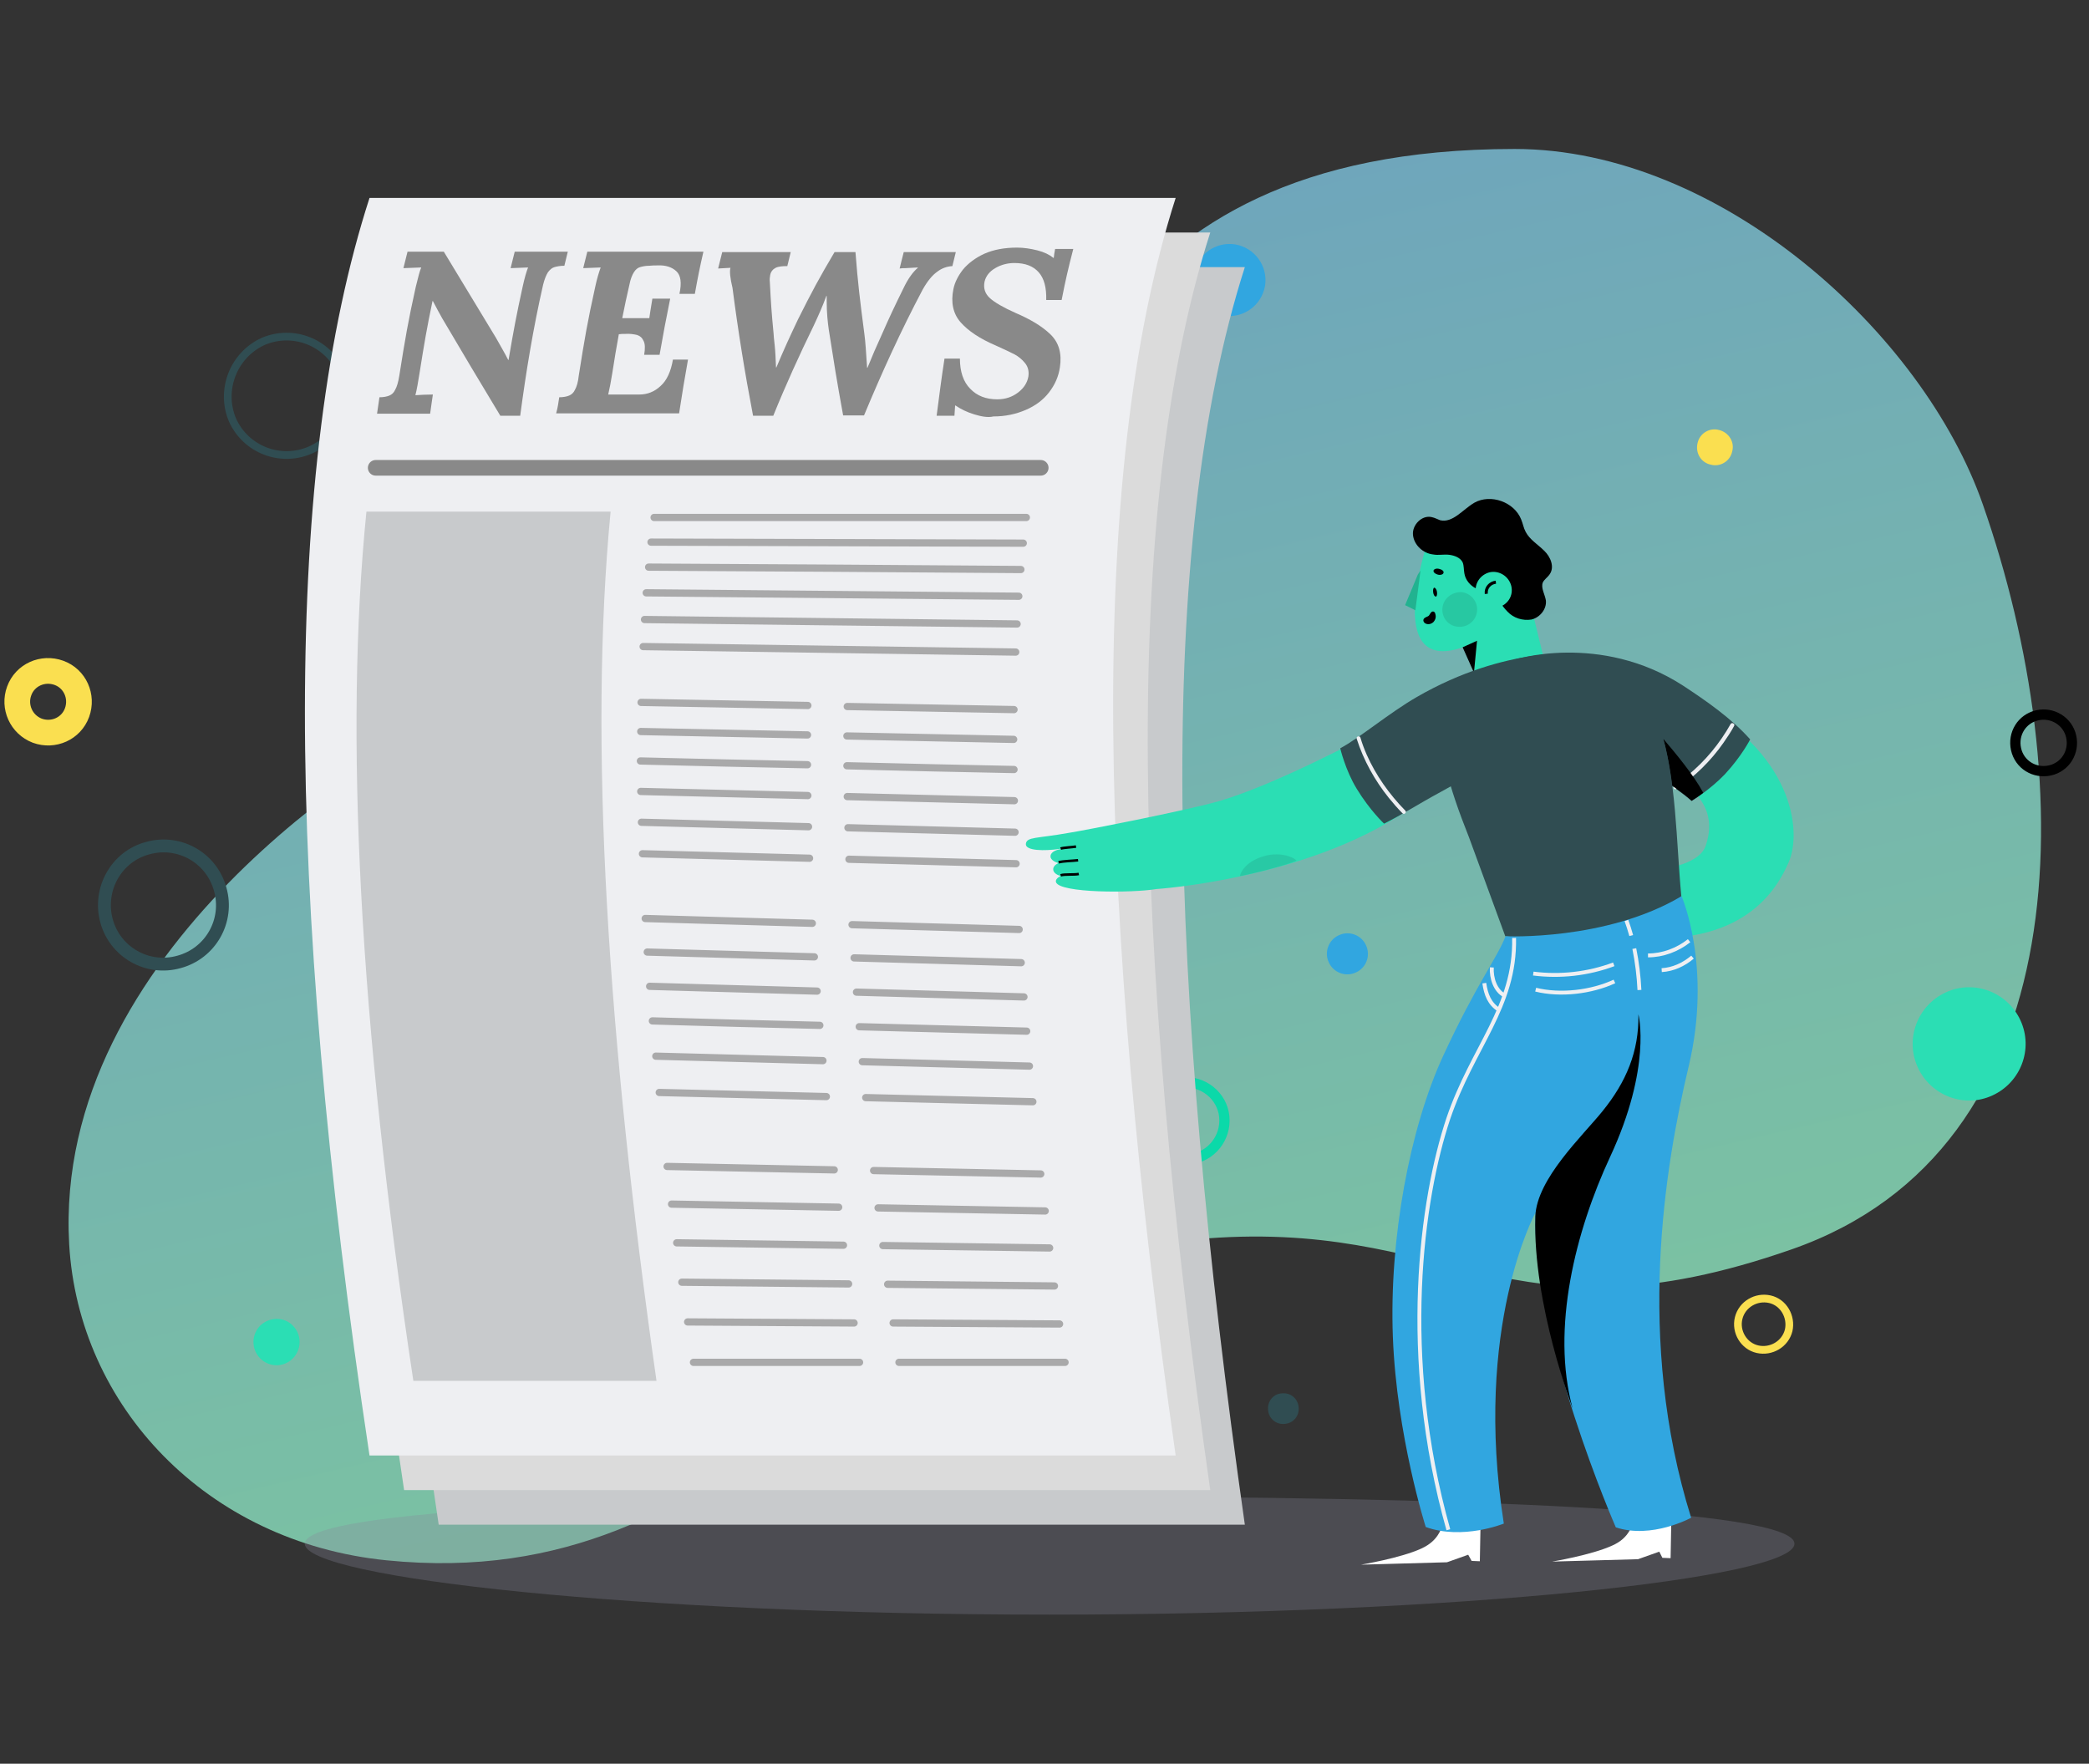 <?xml version="1.0" encoding="utf-8"?>
<!-- Generator: Adobe Illustrator 23.1.0, SVG Export Plug-In . SVG Version: 6.00 Build 0)  -->
<svg version="1.1" id="upgrade-illu" xmlns="http://www.w3.org/2000/svg" xmlns:xlink="http://www.w3.org/1999/xlink" x="0px"
	 y="0px" viewBox="0 0 610 515" style="enable-background:new 0 0 610 515;" xml:space="preserve">
<rect x="0" y="0" width="610" height="515" fill="#333333" stroke="none"/>
<style type="text/css">
	.st0{opacity:0.7;fill:url(#SVGID_1_);enable-background:new    ;}
	.st1{opacity:0.3;fill:#888799;enable-background:new    ;}
	.st2{fill:#2BDEB4;}
	.st3{fill:#31A6E0;}
	.st4{fill:none;stroke:#304D52;stroke-width:2.251;stroke-miterlimit:10;}
	.st5{fill:none;stroke:#000000;stroke-width:3.002;stroke-miterlimit:10;}
	.st6{fill:none;stroke:#0BD9A9;stroke-width:3.002;stroke-miterlimit:10;}
	.st7{fill:#304D52;}
	.st8{fill:none;stroke:#304D52;stroke-width:3.752;stroke-miterlimit:10;}
	.st9{fill:none;stroke:#FADF50;stroke-width:7.504;stroke-miterlimit:10;}
	.st10{fill:#FADF50;}
	.st11{fill:none;stroke:#FADF50;stroke-width:2.251;stroke-miterlimit:10;}
	.st12{fill:#C8CACC;}
	.st13{fill:#DBDBDB;}
	.st14{fill:#EEEFF2;}
	.st15{fill:#898989;}
	.st16{fill:none;stroke:#898989;stroke-width:4.557;stroke-linecap:round;stroke-linejoin:round;stroke-miterlimit:10;}
	.st17{fill:none;stroke:#A9A9AA;stroke-width:2.119;stroke-linecap:round;stroke-linejoin:round;stroke-miterlimit:10;}
	.st18{display:none;}
	.st19{display:inline;fill:#2BDEB4;}
	.st20{display:inline;opacity:0.1;enable-background:new    ;}
	.st21{opacity:0.2;enable-background:new    ;}
	.st22{fill:none;stroke:#000000;stroke-width:0.894;stroke-miterlimit:10;}
	.st23{opacity:0.1;enable-background:new    ;}
	.st24{display:inline;fill:none;stroke:#000000;stroke-width:0.86;stroke-miterlimit:10;}
	.st25{opacity:0.1;fill:#0D0C26;}
	.st26{fill:none;stroke:#000000;stroke-width:0.744;stroke-miterlimit:10;}
	.st27{fill:#FFFFFF;}
	.st28{fill:none;stroke:#EEEFF2;stroke-width:1.135;stroke-miterlimit:10;}
</style>
<g id="actus">
	
		<linearGradient id="SVGID_1_" gradientUnits="userSpaceOnUse" x1="310.573" y1="-100.793" x2="310.573" y2="239.734" gradientTransform="matrix(0.974 -0.228 0.228 0.974 -20.621 249.075)">
		<stop  offset="0" style="stop-color:#89D8F6"/>
		<stop  offset="1" style="stop-color:#9AFFD3"/>
	</linearGradient>
	<path class="st0" d="M442.3,43.5c59.9,0,119.2,53.6,136.7,103.8c28.5,81.5,28.1,188.2-55.8,217.5s-99.2-9.8-174.2-2.9
		c-99.7,9.2-130.5,104.4-236.2,93.7c-52.6-5.3-89.9-45.1-92.6-92.3c-4.8-85.6,91.9-144.5,110.2-152.8
		c68.8-30.9,113.1-25.9,147.8-52.4C311.6,132.6,314.2,43.5,442.3,43.5z"/>
	<g id="circles" transform="translate(0 15.165)">
		<path id="cir-1" class="st1" d="M524,435.6c0-10-97.4-13.8-217.5-13.8c-120.1,0-217.5,3.8-217.5,13.8c0,10,97.4,20.7,217.5,20.7
			C426.6,456.3,524,445.6,524,435.6z"/>
		<path id="cir-2" class="st2" d="M560,296.5L560,296.5c3.8,8.3,13.6,12,21.8,8.2c8.3-3.8,12-13.6,8.2-21.9
			c-3.8-8.3-13.6-12-21.8-8.2C559.9,278.4,556.2,288.2,560,296.5z"/>
		<path id="cir-3" class="st3" d="M357.3,77L357.3,77c5.8,0.9,11.1-3,12.1-8.7c0.9-5.8-3-11.1-8.7-12.1c-5.8-0.9-11.1,3-12.1,8.7
			C347.7,70.6,351.7,76.1,357.3,77z"/>
		<path id="cir-4" class="st4" d="M67.9,107.5c3.9,8.6,13.9,12.5,22.6,8.8c8.8-3.8,12.8-13.9,9.1-22.7c-3.8-8.8-13.9-12.8-22.7-9.1
			C68.1,88.5,64.2,98.8,67.9,107.5z"/>
		<path id="cir-5" class="st3" d="M388,265.8L388,265.8c1.3,3,4.9,4.4,7.9,3c3-1.3,4.4-4.9,3-7.9c-1.3-3-4.9-4.4-7.9-3
			C388,259.2,386.6,262.8,388,265.8z"/>
		<path id="cir-6" class="st5" d="M588.7,203.6L588.7,203.6c1,4.5,5.4,7.2,9.9,6.2s7.2-5.4,6.2-9.9c-1-4.5-5.5-7.2-9.9-6.2
			C590.4,194.7,587.7,199.1,588.7,203.6z"/>
		<path id="cir-7" class="st6" d="M335.1,313.3L335.1,313.3c0.6,6.1,6.2,10.6,12.4,10c6.1-0.6,10.6-6.2,10-12.4
			c-0.6-6.1-6.2-10.6-12.4-10C338.9,301.6,334.4,307.1,335.1,313.3z"/>
		<path id="cir-8" class="st7" d="M370.3,396.6L370.3,396.6c0.2,2.5,2.4,4.3,4.9,4c2.5-0.2,4.3-2.4,4-4.9c-0.2-2.5-2.4-4.3-4.9-4
			C371.8,391.8,370,394.1,370.3,396.6z"/>
		<path id="cir-9" class="st8" d="M31.1,253.7L31.1,253.7c2.5,9.2,12,14.6,21.2,12c9.2-2.5,14.6-12,12-21.2
			c-2.5-9.2-12-14.6-21.2-12C34,234.9,28.6,244.5,31.1,253.7z"/>
		<path id="cir-10" class="st9" d="M10.9,198.2L10.9,198.2c4.7,1.7,9.9-0.6,11.6-5.3c1.7-4.7-0.6-9.9-5.3-11.6
			c-4.7-1.7-9.9,0.6-11.6,5.3C3.9,191.2,6.2,196.4,10.9,198.2z"/>
		<path id="cir-11" class="st2" d="M85.6,372c-2.5-2.7-6.8-2.7-9.5-0.2c-2.7,2.6-2.8,6.9-0.2,9.6c2.6,2.7,6.8,2.8,9.5,0.2
			C88.1,379,88.2,374.7,85.6,372L85.6,372z"/>
		<path id="cir-12" class="st10" d="M499.5,120.5L499.5,120.5c2.8,0.8,5.7-1,6.3-3.8c0.8-2.8-1-5.6-3.8-6.3c-2.8-0.8-5.7,1-6.3,3.8
			C495,117.1,496.7,119.9,499.5,120.5z"/>
		<path id="cir-13" class="st11" d="M513.2,378.8L513.2,378.8c4,0.9,8.1-1.5,9.1-5.5c0.9-4-1.5-8.2-5.5-9.1c-4-0.9-8.1,1.5-9.1,5.5
			C506.7,373.7,509.2,377.9,513.2,378.8z"/>
	</g>
	<g>
		<path class="st12" d="M363.5,445.2H128.1c-25.3-167.9-25-289.9,0-367.2h235.4C337.3,159.8,341.1,288.1,363.5,445.2z"/>
		<path class="st13" d="M353.4,435.1H118c-25.3-167.9-25-289.9,0-367.2h235.4C327.2,149.6,331,277.9,353.4,435.1z"/>
		<path class="st14" d="M343.3,425H107.9c-25.3-167.9-25-289.9,0-367.2h235.4C317.1,139.5,320.9,267.8,343.3,425z"/>
		<path class="st12" d="M178.3,149.4H107c-6.5,64.6-2.1,149,13.7,253.8h71C177.5,303.4,171.8,216.9,178.3,149.4z"/>
		<g>
			<g>
				<path class="st15" d="M129.1,92.9c-0.8-1.4-1.7-3.1-2.7-5c0,0,0,0-0.1,0c-1.7,8.1-2.4,12.3-3.8,21.1c-0.4,2.6-0.8,4.8-1.2,6.4
					c1.5-0.1,3.2-0.2,5.1-0.2c-0.3,2.2-0.5,3.3-0.8,5.6c-6.2,0-9.3,0-15.5,0c0.3-1.9,0.4-2.9,0.7-4.8c1.2,0,2.2-0.2,2.9-0.5
					c0.7-0.3,1.3-0.8,1.7-1.7c0.5-0.9,0.9-2.2,1.2-4.1c1.7-10.8,2.6-16,4.8-25.9c0.7-2.9,1.2-4.8,1.6-5.7c-2.1,0.1-3.1,0.1-5.2,0.2
					c0.5-1.9,0.7-2.9,1.2-4.8c4.3,0,6.4,0,10.6,0c5.1,8.4,10.1,16.7,15.2,25.1c1.4,2.5,2.7,4.7,3.6,6.5c0,0,0,0,0.1,0
					c1.5-8.8,2.3-13.1,4.1-21.3c0.6-2.8,1.2-4.7,1.6-5.7c-2.1,0.1-3.1,0.1-5.1,0.2c0.5-1.9,0.7-2.9,1.2-4.8c6.2,0,9.3,0,15.5,0
					c-0.4,1.6-0.6,2.5-1,4.1c-1.2,0-2.2,0.2-2.9,0.4c-0.7,0.2-1.3,0.7-1.9,1.5c-0.5,0.8-1,2-1.4,3.6c-2.9,12.7-5,25.5-6.7,38.3
					c-2.3,0-3.5,0-5.8,0C140.4,112,134.7,102.4,129.1,92.9z"/>
				<path class="st15" d="M163.3,116c1.2,0,2.2-0.2,2.9-0.5c0.7-0.3,1.3-0.8,1.7-1.7c0.5-0.9,0.9-2.2,1.1-4.1
					c1.7-10.8,2.6-16,4.8-25.9c0.5-2.4,1.1-4.3,1.6-5.7c-2.1,0.1-3.1,0.1-5.1,0.2c0.5-1.9,0.7-2.9,1.2-4.8c11.3,0,22.6,0,33.9,0
					c-1.1,4.8-1.6,7.3-2.5,12.3c-1.8,0-2.7,0-4.5,0c0.7-3.2,0.4-5.4-0.9-6.6c-1.3-1.2-3.1-1.8-5.4-1.7c-1,0-1.5,0-2.5,0.1
					c-1.1,0-2,0.2-2.7,0.4c-0.7,0.2-1.3,0.7-1.8,1.5c-0.5,0.8-1,2-1.3,3.6c-0.9,3.9-1.3,5.8-2.1,9.8c3.2,0,4.8,0,7.9,0
					c0.1-0.8,0.4-2.7,0.9-5.7c2.1,0,3.1,0,5.2,0c-1.3,6.4-1.9,9.6-3.1,16.4c-1.8,0-2.7,0-4.5,0c0.3-1.8,0.3-3.2-0.2-4.1
					c-0.4-0.9-1-1.4-1.9-1.7c-0.9-0.2-2-0.4-3.5-0.3c-0.7,0-1.1,0-1.8,0.1c-0.8,4.5-1.2,6.7-1.9,11.3c-0.4,2.5-0.8,4.6-1.2,6.3
					c3.6,0,5.5,0,9.1,0c2.3,0,4.4-0.8,6.2-2.5c1.8-1.6,3-4.2,3.6-7.7c1.8,0,2.7,0,4.4,0c-1.1,6.1-1.6,9.3-2.6,15.7
					c-12,0-23.9,0-35.9,0C162.9,118.9,163,117.9,163.3,116z"/>
				<path class="st15" d="M213.9,84.1c-0.7-2.9-0.9-4.9-0.6-5.9c-1.5,0.1-2.2,0.1-3.6,0.2c0.5-1.9,0.7-2.9,1.2-4.8c8,0,12,0,20,0
					c-0.4,1.6-0.6,2.5-1,4.1c-1.4,0-2.6,0.1-3.4,0.5c-0.8,0.4-1.4,1.1-1.6,2.1c-0.1,0.6-0.2,1.3-0.1,2.1c0.3,5.9,0.5,8.9,1.1,15.1
					c0,0.4,0.1,1.4,0.3,3.2c0.2,1.8,0.3,4,0.4,6.6c0,0,0,0,0.1,0c2.4-5.7,3.7-8.5,6.3-14c4.1-8.2,6.2-12.1,10.7-19.7
					c2.4,0,3.7,0,6.1,0c0.7,9.1,1.3,13.9,2.6,23.9c0.3,2.1,0.5,5.4,0.8,9.9c0,0,0,0,0.1,0c1.6-3.9,2.4-5.8,4.1-9.5
					c2.5-5.7,3.8-8.4,6.5-13.9c1.3-2.7,2.7-4.6,4.1-5.8c0,0,0,0,0-0.1c-1.4,0.1-2.1,0.1-3.6,0.2c-0.7,0-1,0-1.7,0.1
					c0.5-2,0.7-2.9,1.2-4.8c6.1,0,9.1,0,15.2,0c-0.4,1.6-0.6,2.5-1,4.1c-1.6,0.1-3.1,0.6-4.5,1.7c-1.4,1-2.8,2.7-4.2,5.2
					c-6.3,11.9-11.9,24.2-17.1,36.7c-2.4,0-3.6,0-6.1,0c-1.9-10.4-2.7-15.5-4.2-25.1c-0.3-2.1-0.6-4.9-0.6-8.2c0-0.4,0-0.9,0-1.6
					c0,0,0,0-0.1,0c-1,2.8-2.3,5.7-3.7,8.7c-4.2,8.6-8.2,17.4-11.8,26.3c-2.4,0-3.6,0-5.9,0C217.5,108.9,215.5,96.5,213.9,84.1z"/>
				<path class="st15" d="M284.5,121c-2-0.6-3.9-1.5-5.5-2.6c0,0,0,0-0.1,0c-0.1,1.2-0.1,1.8-0.2,3c-2.1,0-3.1,0-5.2,0
					c0.9-6.8,1.3-10.2,2.3-16.7c1.8,0,2.7,0,4.5,0c0,3.8,1,6.8,3,8.8c2,2.1,4.6,3.1,7.9,3.1c2.4,0,4.4-0.7,6.1-2
					c1.7-1.3,2.7-2.9,3-4.7c0.2-1.5-0.1-2.8-1-3.9c-0.9-1.1-1.9-1.9-3-2.5c-1.2-0.6-3-1.5-5.5-2.6c-4.7-2-8.1-4.3-10.3-6.8
					c-2.2-2.5-2.9-5.8-2.1-9.7c0.4-2,1.4-3.9,2.8-5.7c1.5-1.8,3.6-3.4,6.2-4.6c2.7-1.2,5.9-1.8,9.6-1.8c1.9,0,3.9,0.3,5.9,0.8
					c2,0.5,3.6,1.3,4.7,2.2c0,0,0,0,0.1,0c0.1-1,0.2-1.5,0.4-2.6c2.1,0,3.2,0,5.3,0c-1.5,5.8-2.2,8.8-3.4,14.9c-1.8,0-2.7,0-4.5,0
					c0.1-3.6-0.6-6.3-2.2-8.1c-1.6-1.8-3.9-2.7-7.1-2.7c-2,0-3.9,0.5-5.6,1.5c-1.7,1-2.7,2.3-3.1,3.9c-0.4,1.9,0.1,3.5,1.5,4.8
					c1.4,1.3,4,2.8,7.6,4.4c4.2,1.8,7.6,3.8,10.1,6.2c2.5,2.4,3.4,5.6,2.8,9.6c-0.4,2.8-1.5,5.2-3.2,7.4c-1.7,2.2-4,3.9-6.8,5.1
					c-2.8,1.2-5.9,1.9-9.4,1.9C288.4,122,286.5,121.6,284.5,121z"/>
			</g>
		</g>
		<line class="st16" x1="109.7" y1="136.6" x2="303.9" y2="136.6"/>
		<g>
			<path class="st17" d="M191,151.1c36.2,0,72.5,0,108.7,0 M190.1,158.3c36.2,0.1,72.5,0.2,108.7,0.3 M189.4,165.6
				c36.2,0.2,72.5,0.4,108.7,0.7 M188.7,173.1c36.3,0.3,72.5,0.7,108.8,1 M188.2,180.9c36.3,0.4,72.5,0.9,108.8,1.3 M187.8,188.8
				c36.3,0.5,72.6,1.1,108.8,1.6 M187.2,205.1c16.2,0.3,32.5,0.6,48.7,0.9 M187.1,213.6c16.2,0.3,32.5,0.7,48.7,1 M187,222.2
				c16.3,0.4,32.5,0.8,48.8,1.1 M187.1,231.1c16.3,0.4,32.5,0.8,48.8,1.2 M187.3,240.1c16.3,0.4,32.5,0.9,48.8,1.3 M187.6,249.3
				c16.3,0.4,32.5,0.9,48.8,1.3 M188.4,268.2c16.3,0.5,32.6,0.9,48.8,1.4 M189,278c16.3,0.5,32.6,0.9,48.8,1.4 M189.7,288
				c16.3,0.5,32.6,0.9,48.9,1.4 M190.5,298.1c16.3,0.5,32.6,0.9,48.9,1.3 M191.5,308.4c16.3,0.4,32.6,0.9,48.8,1.3 M192.5,319
				c16.3,0.4,32.6,0.8,48.8,1.2 M194.8,340.6c16.3,0.3,32.5,0.7,48.8,1 M196.1,351.6c16.3,0.3,32.5,0.6,48.8,0.9 M197.6,362.9
				c16.2,0.2,32.5,0.5,48.7,0.7 M199.1,374.4c16.2,0.2,32.4,0.3,48.7,0.5 M200.8,386c16.2,0.1,32.4,0.2,48.6,0.3 M202.5,397.8
				c16.2,0,32.3,0,48.5,0 M247.4,206.3c16.2,0.3,32.5,0.6,48.7,0.9 M247.3,214.9c16.2,0.3,32.5,0.7,48.7,1 M247.3,223.6
				c16.3,0.4,32.5,0.8,48.8,1.1 M247.4,232.6c16.3,0.4,32.5,0.8,48.8,1.2 M247.6,241.7c16.3,0.4,32.5,0.9,48.8,1.3 M247.9,250.9
				c16.3,0.4,32.5,0.9,48.8,1.3 M248.8,270c16.3,0.5,32.6,0.9,48.8,1.4 M249.4,279.7c16.3,0.5,32.6,0.9,48.8,1.4 M250.1,289.7
				c16.3,0.5,32.6,0.9,48.9,1.4 M250.9,299.8c16.3,0.4,32.6,0.9,48.9,1.3 M251.8,310c16.3,0.4,32.6,0.9,48.8,1.3 M252.8,320.5
				c16.3,0.4,32.6,0.8,48.8,1.2 M255.1,341.8c16.3,0.3,32.5,0.7,48.8,1 M256.4,352.7c16.3,0.3,32.5,0.6,48.8,0.9 M257.8,363.7
				c16.2,0.2,32.5,0.5,48.7,0.7 M259.2,375c16.2,0.2,32.4,0.3,48.7,0.5 M260.8,386.3c16.2,0.1,32.4,0.2,48.6,0.3 M262.5,397.8
				c16.2,0,32.3,0,48.5,0"/>
		</g>
	</g>
	<g>
		<g id="Groupe_53_2_" transform="translate(150.596 94.012)" class="st18">
			<path id="Tracé_370_2_" class="st19" d="M264.7,150.7c-9.4,9.2-19.2,14.4-28.3,17c-13.4,3.8-27.7,3.2-40.8-1.9l-1.9-20.9
				c0,0,14.5,5,28.3,2.8c16.3-2.6,26.6-15.1,26.6-15.1L264.7,150.7z"/>
			<path id="Tracé_371_2_" class="st20" d="M222.2,170.1c0.4-2.6,3.1-4.9,6.6-5.4c3.4-0.4,6.4,0.9,7.6,3
				C231.8,169.1,227.1,169.9,222.2,170.1z"/>
		</g>
		<g id="Groupe_65_2_" transform="translate(106.602)">
			<path id="Tracé_422_2_" class="st2" d="M338.1,167.3l6.6,27l-22.4,20.3l2.3-27.3c-29,14.1-14.4-28.8-14.4-28.8
				C341.9,141.8,338.1,167.3,338.1,167.3z"/>
			<path id="Tracé_423_2_" class="st2" d="M306.7,178.2l-3-1.5l3.7-8.9l0.8-1.2L306.7,178.2z"/>
			<path id="Tracé_424_2_" d="M312.2,171.6c-0.3,0.1-0.4,0.7-0.3,1.4c0.1,0.7,0.4,1.2,0.8,1.2c0.3-0.1,0.4-0.7,0.3-1.4
				C312.9,172.1,312.5,171.6,312.2,171.6z"/>
			<path id="Tracé_425_2_" d="M313.6,166.1c-0.8-0.2-1.5,0.1-1.6,0.5c-0.1,0.5,0.5,1,1.3,1.2c0.8,0.2,1.5-0.1,1.6-0.5
				C315.1,166.8,314.5,166.3,313.6,166.1z"/>
			<path id="Tracé_426_2_" class="st21" d="M306.7,178.2l-3-1.5l3.7-8.9l0.8-1.2L306.7,178.2z"/>
			<path id="Tracé_427_2_" d="M323.8,196.4l0.9-9.3l-4.2,1.9L323.8,196.4z"/>
			<path id="Tracé_428_2_" d="M329.9,172c0.6,2.5,1.9,4.8,3.7,6.6c1.8,1.9,4.4,2.7,7,2.3c2.5-0.6,4.5-3.1,4.2-5.6
				c-0.3-1.8-1.5-3.6-0.9-5.2c0.4-0.9,1.4-1.5,2-2.4c1.5-2.1,0.3-5.1-1.6-6.9c-1.8-1.8-4.2-3.2-5.4-5.5c-0.6-1.1-0.8-2.4-1.3-3.6
				c-2-5.1-8.9-7.6-13.7-4.9c-3.4,2-6.3,6-10,5.1c-0.8-0.3-1.5-0.7-2.4-0.9c-2.9-0.7-5.8,2.3-5.5,5.2c0.3,3,3,5.4,5.9,5.7
				c1.5,0.3,3.1-0.1,4.7,0.1c1.5,0.2,3.2,0.8,3.9,2.2c0.4,1,0.3,2.1,0.5,3.2c0.6,3.9,5.5,6.4,9,4.6"/>
			<path id="Tracé_429_2_" class="st2" d="M334.7,171.1c0.7,2.9-1.1,5.6-4,6.3c-2.8,0.6-5.7-1.1-6.3-4c-0.6-2.9,1.2-5.6,4-6.3
				C331.2,166.5,334,168.3,334.7,171.1L334.7,171.1z"/>
			<path id="Tracé_430_2_" class="st22" d="M327.4,173.4L327.4,173.4c-0.2-1.8,1.1-3.2,2.8-3.4"/>
			<path id="Tracé_431_2_" class="st23" d="M314.6,177.5c-0.3,2.8,1.7,5.3,4.5,5.5c2.8,0.3,5.3-1.7,5.6-4.5c0-0.1,0-0.1,0-0.1
				c0.3-2.7-1.8-5.2-4.5-5.5C317.4,172.8,314.9,174.7,314.6,177.5C314.5,177.5,314.5,177.6,314.6,177.5z"/>
			<path id="Tracé_432_2_" d="M312,181.6c-0.7,0.7-1.8,0.9-2.6,0.3c-0.3-0.3-0.5-0.7-0.3-1.1c0.3-0.6,1.2-0.7,1.5-1
				c0.3-0.3,0.5-1,1-1.2c0.5-0.2,0.9,0.3,0.9,0.6C312.8,180.1,312.6,180.9,312,181.6"/>
		</g>
		<g id="Groupe_66_2_" transform="translate(0 48.638)" class="st18">
			<path id="Tracé_433_2_" class="st19" d="M528.1,193.1c0.3,3.3,0.3,7.5,0.3,9.7c0,2.6-0.1,4.2,1.2,4.6c0.9,0.3,1.8-0.1,2.3-0.9
				c0.3,0.8,1,1.3,1.9,1.4c0.9,0,1.5-0.9,2-1.8c0.3,0.7,1,1.2,1.8,1.3c1,0.1,1.6-0.9,2-2c0.3,0.3,0.8,0.5,1.3,0.5
				c2.3-0.2,3.6-6.9,3.8-11.9"/>
			<path id="Tracé_434_2_" class="st19" d="M464.6,146.9c32.5-18.1,64.1-1.8,74.1,18.1c5.2,10.4,7.1,22.1,5.4,33.5l-15.9-3.2
				c0-7.3-7-28.9-27.1-32.6c-17.4-3.2-28.8,2-28.8,2L464.6,146.9z"/>
			<path id="Tracé_435_2_" class="st24" d="M531.8,206.7c0.4-1.6,0.6-3.2,0.5-4.8"/>
			<path id="Tracé_436_2_" class="st24" d="M539.5,205.7c0.4-1.6,0.6-3.2,0.5-4.8"/>
			<path id="Tracé_437_2_" class="st24" d="M535.6,206.4c0.3-1.6,0.5-3.2,0.4-4.8"/>
			<path id="Tracé_438_2_" class="st20" d="M534.3,158.1c2.3,2.6,6.2,10.1,7.1,13c-1.6,0.4-4.3-0.3-6.1-2.6c-2.6-3-3.4-7.1-2-9.2
				C533.5,158.8,533.8,158.4,534.3,158.1z"/>
		</g>
		<g id="Groupe_70_2_" transform="translate(58.357 46.8)">
			<g>
				<path class="st2" d="M417.3,170.2c13.2,9.6,27.4,15.4,22.4,30c-2.8,8.2-25.9,9.3-40.6,4.5c-9.6-3.1-14.8,18.2,17.2,21.9
					c34.6,4,44.3-14.1,47.6-21.5c4.2-9.4,1-32.7-28.5-47.5C401.6,140.6,399.6,157.3,417.3,170.2z"/>
				<path class="st7" d="M435.6,187.1c-4.8-4.3-14.3-9.8-21.5-15.8c-16.8-14.1-30.6-25.4-30.6-25.4s25.3-8.2,49.6,7.5
					c6.7,4.4,14.2,9.6,19.6,15.7c0,0-2.4,4.8-7.4,10.2C441,183.8,435.6,187.1,435.6,187.1z"/>
				<g>
					<g>
						<path class="st14" d="M431.1,183.6c5.4-3.6,10.1-8.2,13.8-13.5c1.1-1.6,2.2-3.2,3.1-4.9c0.4-0.6-0.6-1.2-1-0.6
							c-3.2,5.7-7.4,10.8-12.4,14.9c-1.3,1.1-2.7,2.1-4.1,3.1C430,183,430.5,184,431.1,183.6L431.1,183.6z"/>
					</g>
				</g>
				<path d="M439,184.7c-2,1.5-3.4,2.3-3.4,2.3c-1.5-1.4-3.5-2.8-5.7-4.4c-0.6-4.8-1.4-9.4-2.6-13.7
					C430.8,173,436.3,179.6,439,184.7z"/>
			</g>
			<g>
				<path class="st2" d="M339.9,168.5c0,0-26,13.9-42.2,18.6c-9.7,2.8-40,8.7-44,9.3c-9.5,1.7-12.2,1.1-12.5,3.2
					c-0.2,2.1,5.6,2.1,9.7,1.5c0.2,0,0.5-0.1,0.7-0.1l0,0.1c-2,0.3-3.3,1.1-3.2,2.3c0.1,0.8,1.1,1.5,2.3,1.8c-1,0.5-1.6,1.2-1.5,2
					c0.1,0.8,0.9,1.4,2.1,1.8c-0.9,0.5-1.5,1.1-1.3,1.8c1.1,3.2,22.2,3.2,29.3,2c0,0,43.4-2.8,73-22.8
					C370.3,177.7,339.9,168.5,339.9,168.5z"/>
				<path class="st25" d="M310.4,203.3c-4.6,1.4-6.4,4.2-6.7,5.7c4.1-0.7,14.3-3.4,16.5-4.5C319.3,203.3,314.9,201.8,310.4,203.3z"
					/>
				<path class="st7" d="M333,171.7c5.8-3.1,14.1-10.2,22.4-15c26.2-15.1,47.7-12.6,47.7-12.6s5.9,15-40.5,40.2
					c-7.2,3.9-11.2,6.6-16.8,9.4c0,0-4.1-3.8-8-10.2C334.5,178.1,333,171.7,333,171.7z"/>
				<g>
					<g>
						<path class="st14" d="M337.8,168.9c2,6.3,5.3,12.2,9.4,17.3c1.3,1.6,2.6,3.1,4,4.5c0.5,0.5,1.3-0.3,0.8-0.8
							c-4.7-4.8-8.6-10.3-11.3-16.4c-0.7-1.6-1.3-3.2-1.8-4.9C338.7,167.9,337.6,168.2,337.8,168.9L337.8,168.9z"/>
					</g>
				</g>
				<g id="Groupe_57_2_" transform="translate(1.555 18.993)">
					<path id="Tracé_385_2_" class="st26" d="M249.8,189.8c1.2-0.4,4-0.1,5.3-0.4"/>
					<path id="Tracé_386_2_" class="st26" d="M249.2,186c1.5-0.4,4.1-0.4,5.7-0.6"/>
					<path id="Tracé_387_2_" class="st26" d="M249.8,182c0.8-0.3,3.4-0.4,4.5-0.6"/>
				</g>
			</g>
			<path id="Tracé_450_2_" class="st7" d="M390.1,144.9c42.9-7,39.5,38.7,42.5,70c-16.9,15.3-51.4,11.7-51.4,11.7l-10.6-28.9
				C358.6,167.5,356.4,149.6,390.1,144.9z"/>
		</g>
		<g id="Groupe_71_2_" transform="translate(57.025 134.58)">
			<path id="Tracé_455_2_" class="st27" d="M365.1,305.9c-0.6,5.8-2.1,9.4-7.1,11.7c-6.1,2.8-17.6,4.7-17.6,4.7l25.1-0.7l6.2-2.2
				l1,1.8l2.4,0.1l0.3-16.1L365.1,305.9L365.1,305.9z"/>
			<path id="Tracé_456_2_" class="st27" d="M420.8,305c-0.6,5.8-2.1,9.5-7,11.7c-6.1,2.8-17.6,4.7-17.6,4.7l25.1-0.7l6.2-2.2
				l0.9,1.8l2.4,0.1l0.3-16.1L420.8,305L420.8,305z"/>
			<path id="Tracé_457_2_" class="st3" d="M364.4,173.7c-9.7,21-15.8,53.2-14.7,82.1c1.1,28.9,9.6,55.5,9.6,55.5
				c10.8,3.9,22.8-1,22.8-1c-9-57.5,9.2-90.7,9.2-90.7c-0.8,36.3,23.5,91.8,23.5,91.8c10.5,3.5,22-2.8,22-2.8
				c-16.3-52.1-7.6-102.9-0.7-131.9c6.9-29-2.1-49.6-2.1-49.6c-22,13.1-51.4,11.7-51.4,11.7C380.2,145.1,374.1,152.7,364.4,173.7z"
				/>
			<path id="Tracé_458_2_" d="M402.2,276.7c-6.4-23.4,0.9-51.9,10.9-73.4c12.3-26.4,8.3-41.7,8.3-41.7c0.2,10.9-3.6,19.8-10.5,28.3
				c-5.7,7.1-19.2,19.7-19.6,30.7C390.5,246.3,402.2,276.6,402.2,276.7z"/>
			<path id="Tracé_459_2_" class="st28" d="M414.2,147c-7.5,2.8-15.6,3.7-23.5,2.7"/>
			<path id="Tracé_460_2_" class="st28" d="M414.4,152c-6.7,3.1-15.7,4.2-23,2.4"/>
			<path id="Tracé_461_2_" class="st28" d="M436.2,140.1c-3.4,2.7-7.7,4.3-12,4.3"/>
			<path id="Tracé_462_2_" class="st28" d="M437.2,144.9c-2.6,2.2-5.7,3.6-9,3.8"/>
			<path id="Tracé_463_2_" class="st28" d="M365.9,312.1c-14.3-50.8-7.8-96.8,0-120.1c7.1-20.9,19.6-32.5,19.2-52.7"/>
			<path id="Tracé_464_2_" class="st28" d="M382.3,156.1c-2.7-1.4-3.9-5.1-3.7-8.2"/>
			<path id="Tracé_465_2_" class="st28" d="M380.7,160.3c-2.8-1.8-3.8-4.4-4.3-7.8"/>
			<path id="Tracé_466_2_" class="st28" d="M421.7,154.5c-0.2-4.1-0.7-8.1-1.5-12.1"/>
			<path id="Tracé_467_2_" class="st28" d="M419.3,138.6c-0.4-1.5-0.9-3-1.4-4.4"/>
		</g>
	</g>
</g>
</svg>
